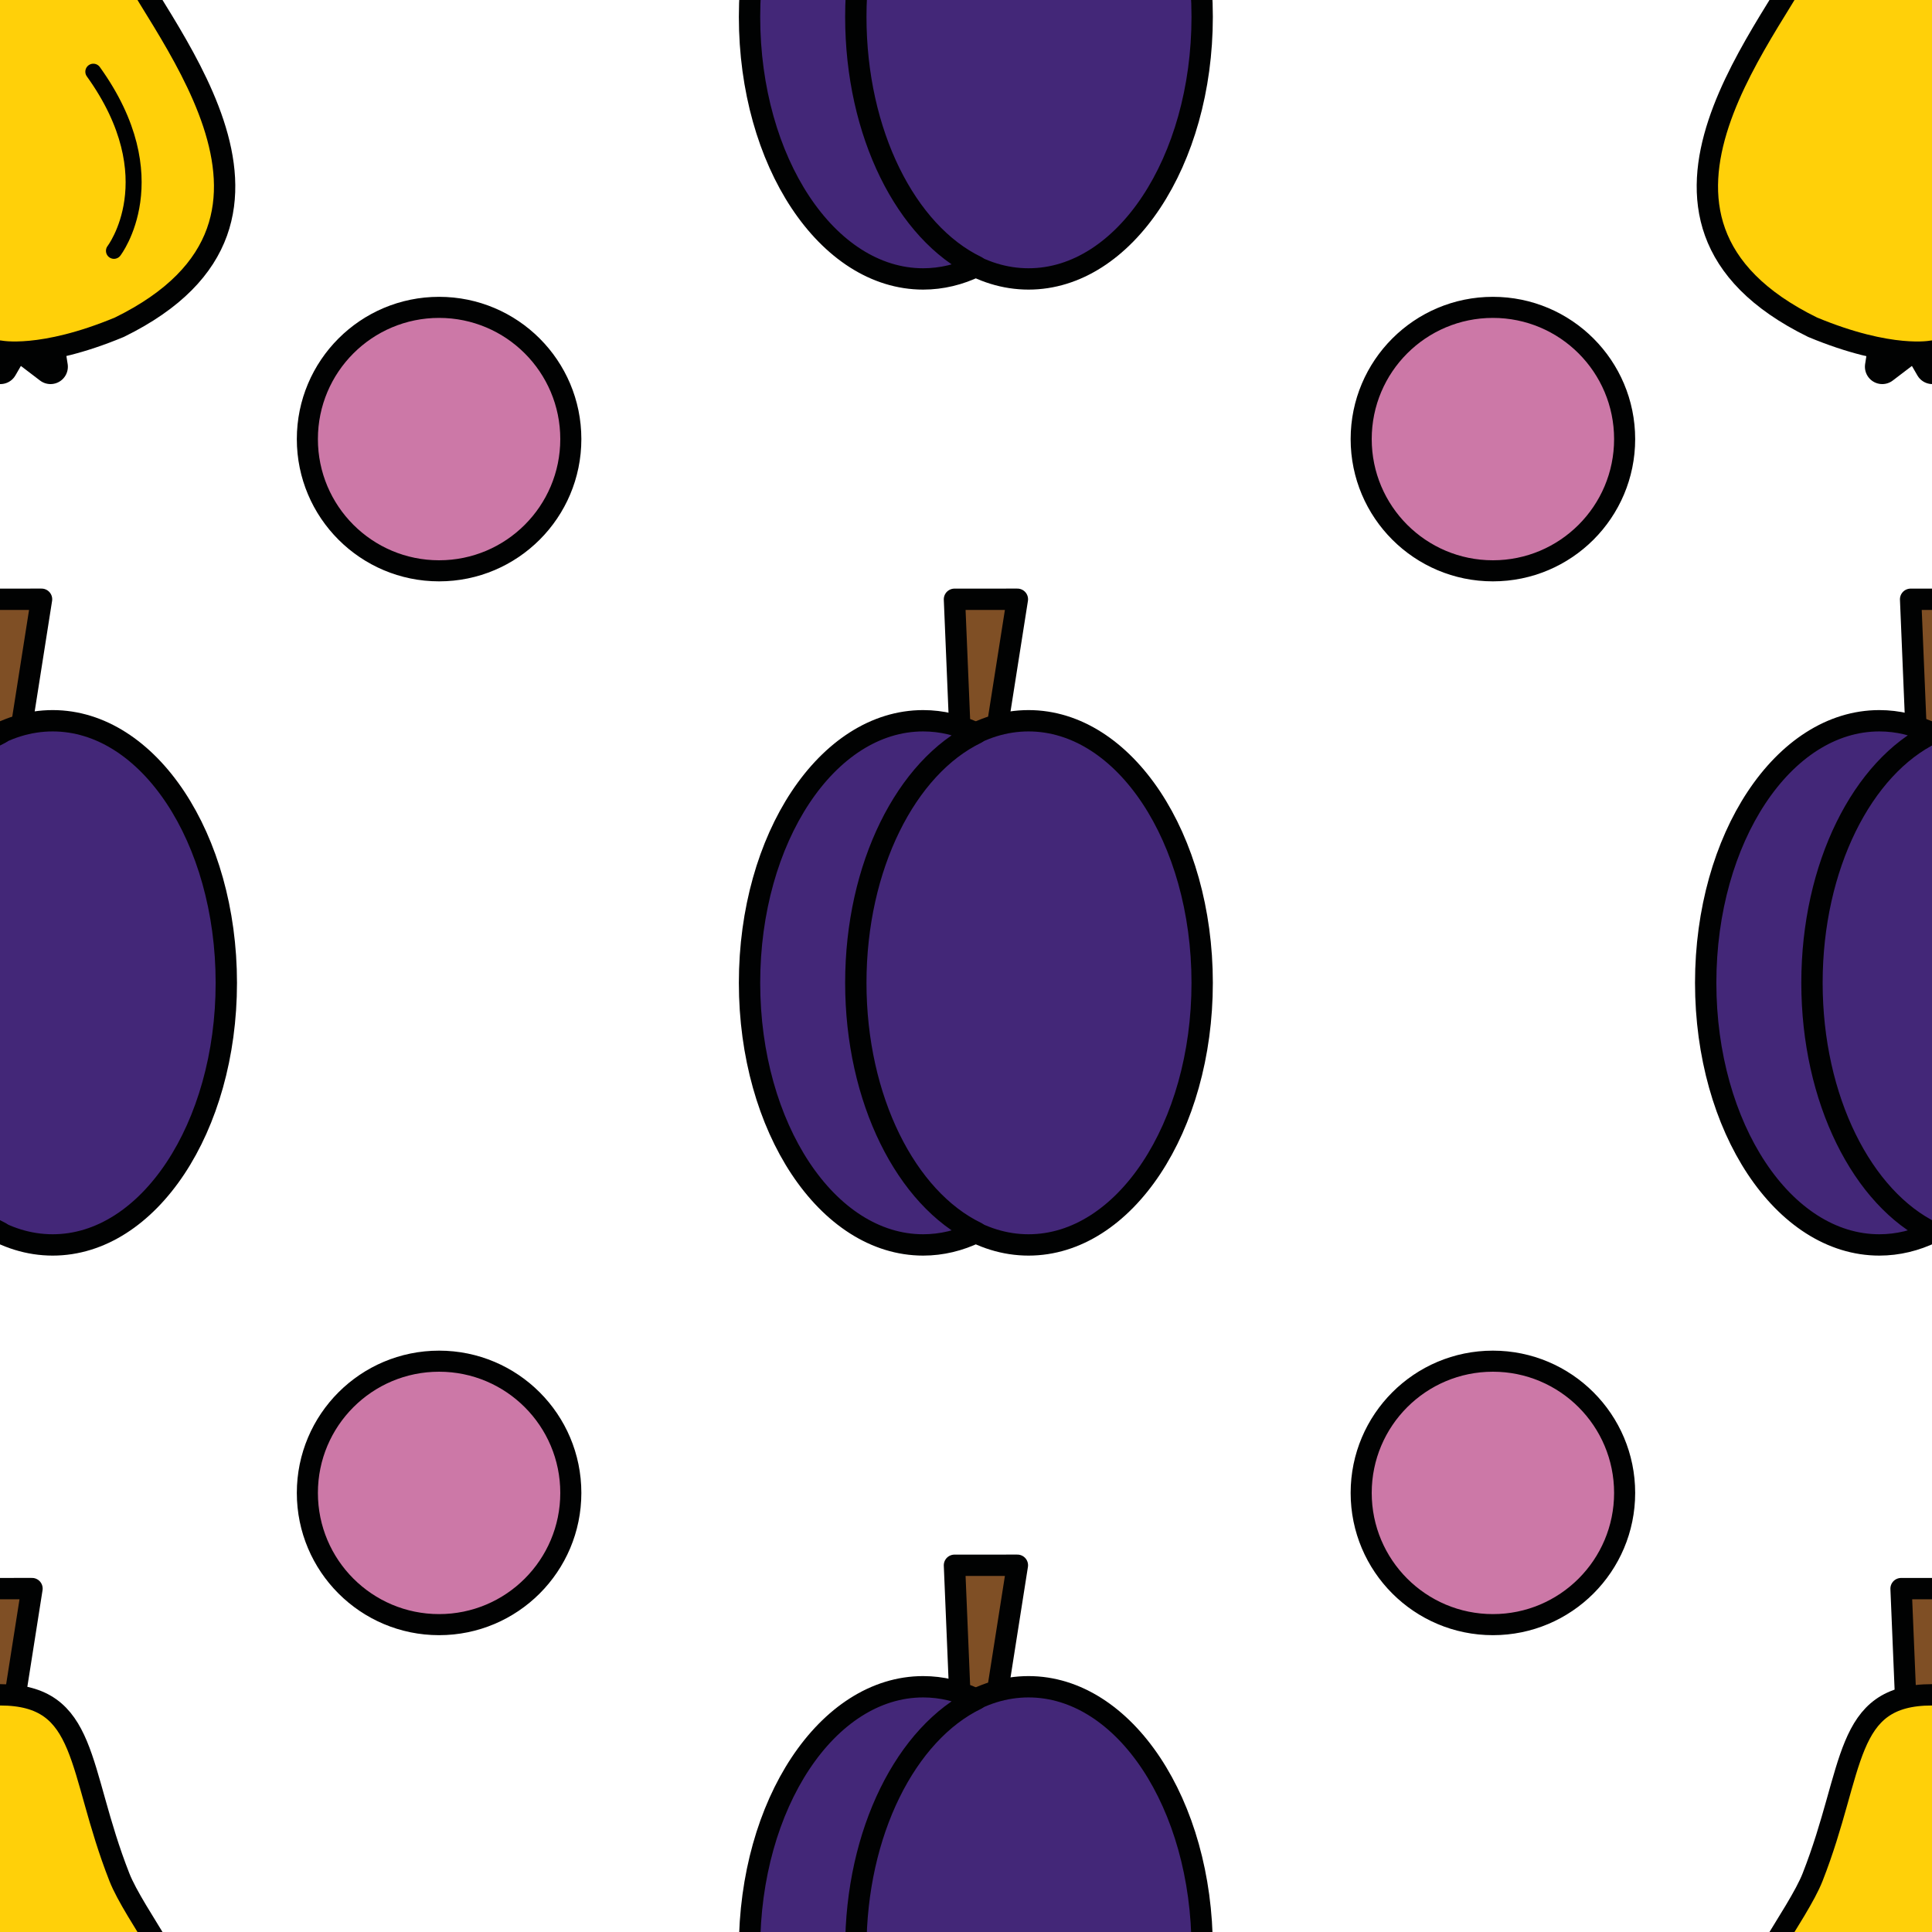 <?xml version="1.0" encoding="utf-8"?>
<!-- Generator: Adobe Illustrator 16.0.0, SVG Export Plug-In . SVG Version: 6.00 Build 0)  -->
<!DOCTYPE svg PUBLIC "-//W3C//DTD SVG 1.1//EN" "http://www.w3.org/Graphics/SVG/1.1/DTD/svg11.dtd">
<svg version="1.1" xmlns="http://www.w3.org/2000/svg" xmlns:xlink="http://www.w3.org/1999/xlink" x="0px" y="0px" width="220px"
	 height="220px" viewBox="0 0 220 220" enable-background="new 0 0 220 220" xml:space="preserve">
<g id="bg">
</g>
<g id="Layer_1">
	<g>
		<g>
			
				<polygon fill="#683C14" stroke="#010202" stroke-width="3.948" stroke-linecap="round" stroke-linejoin="round" stroke-miterlimit="10" points="
				5.754,41.762 1.79,38.74 0.045,35.717 3.536,35.717 7.025,35.717 5.279,38.74 			"/>
			
				<polygon fill="#683C14" stroke="#010202" stroke-width="3.948" stroke-linecap="round" stroke-linejoin="round" stroke-miterlimit="10" points="
				0.045,41.762 -1.701,38.74 -3.445,35.717 0.045,35.717 3.536,35.717 1.79,38.74 			"/>
			
				<polygon fill="#683C14" stroke="#010202" stroke-width="3.948" stroke-linecap="round" stroke-linejoin="round" stroke-miterlimit="10" points="
				-5.666,41.762 -5.19,38.74 -6.935,35.717 -3.445,35.717 0.045,35.717 -1.701,38.74 			"/>
		</g>
		
			<path fill="#FFD009" stroke="#010202" stroke-width="2.43" stroke-linecap="round" stroke-linejoin="round" stroke-miterlimit="10" d="
			M13.595-6.244C8.734-18.612,10.135-27.008,0-27.008c-10.135,0-8.734,8.396-13.596,20.764c-3.33,8.473-25.214,31.146,0,43.506
			C-4.697,40.97,0,39.981,0,39.981s4.697,0.988,13.596-2.72C38.809,24.902,16.926,2.229,13.595-6.244z"/>
		
			<path fill="none" stroke="#010202" stroke-width="1.822" stroke-linecap="round" stroke-linejoin="round" stroke-miterlimit="10" d="
			M12.977,28.563c0,0,6.359-8.27-2.35-20.398"/>
	</g>
	<g>
		
			<path fill="#7F4F25" stroke="#010202" stroke-width="2.43" stroke-linecap="round" stroke-linejoin="round" stroke-miterlimit="10" d="
			M3.643,180.895l-7.165,0.005l0.758,18.198h0.059c-0.002,0.153,0.021,0.307,0.07,0.457c0.272,0.808,1.234,1.213,2.15,0.905
			c0.673-0.226,1.132-0.772,1.222-1.367l0.043-0.001L3.643,180.895z"/>
		
			<path fill="#FFD009" stroke="#010202" stroke-width="2.43" stroke-linecap="round" stroke-linejoin="round" stroke-miterlimit="10" d="
			M13.595,213.756C8.734,201.388,10.135,192.992,0,192.992c-10.135,0-8.734,8.396-13.596,20.764c-3.33,8.473-25.214,31.146,0,43.506
			C-4.697,260.97,0,259.981,0,259.981s4.697,0.988,13.596-2.72C38.809,244.902,16.926,222.229,13.595,213.756z"/>
	</g>
	<g>
		
			<path fill="#7F4F25" stroke="#010202" stroke-width="2.43" stroke-linecap="round" stroke-linejoin="round" stroke-miterlimit="10" d="
			M4.73,68.238l-7.165,0.004l0.758,18.199h0.058c-0.002,0.153,0.021,0.307,0.071,0.457c0.271,0.808,1.232,1.213,2.148,0.905
			c0.673-0.226,1.133-0.772,1.223-1.367l0.043-0.001L4.73,68.238z"/>
		
			<ellipse fill="#432778" stroke="#010202" stroke-width="2.43" stroke-linecap="round" stroke-linejoin="round" stroke-miterlimit="10" cx="6" cy="111.918" rx="19.771" ry="29.844"/>
		
			<path fill="#432778" stroke="#010202" stroke-width="2.43" stroke-linecap="round" stroke-linejoin="round" stroke-miterlimit="10" d="
			M-13.668,111.918c0-13.295,5.762-24.559,13.72-28.418c-1.907-0.924-3.94-1.426-6.052-1.426c-10.92,0-19.771,13.361-19.771,29.844
			S-16.92,141.762-6,141.762c2.111,0,4.145-0.501,6.052-1.426C-7.907,136.477-13.668,125.214-13.668,111.918z"/>
	</g>
	<g>
		<g>
			
				<polygon fill="#683C14" stroke="#010202" stroke-width="3.948" stroke-linecap="round" stroke-linejoin="round" stroke-miterlimit="10" points="
				225.754,41.762 221.79,38.74 220.045,35.717 223.536,35.717 227.025,35.717 225.279,38.74 			"/>
			
				<polygon fill="#683C14" stroke="#010202" stroke-width="3.948" stroke-linecap="round" stroke-linejoin="round" stroke-miterlimit="10" points="
				220.045,41.762 218.3,38.74 216.555,35.717 220.045,35.717 223.536,35.717 221.79,38.74 			"/>
			
				<polygon fill="#683C14" stroke="#010202" stroke-width="3.948" stroke-linecap="round" stroke-linejoin="round" stroke-miterlimit="10" points="
				214.335,41.762 214.81,38.74 213.066,35.717 216.555,35.717 220.045,35.717 218.3,38.74 			"/>
		</g>
		
			<path fill="#FFD009" stroke="#010202" stroke-width="2.43" stroke-linecap="round" stroke-linejoin="round" stroke-miterlimit="10" d="
			M233.596-6.244c-4.861-12.368-3.461-20.764-13.596-20.764c-10.136,0-8.735,8.396-13.596,20.764
			c-3.331,8.473-25.213,31.146,0,43.506c8.899,3.708,13.596,2.72,13.596,2.72s4.696,0.988,13.596-2.72
			C258.81,24.902,236.926,2.229,233.596-6.244z"/>
	</g>
	<g>
		
			<path fill="#7F4F25" stroke="#010202" stroke-width="2.43" stroke-linecap="round" stroke-linejoin="round" stroke-miterlimit="10" d="
			M223.644,180.895l-7.166,0.005l0.758,18.198h0.059c-0.002,0.153,0.021,0.307,0.071,0.457c0.271,0.808,1.232,1.213,2.148,0.905
			c0.673-0.226,1.132-0.772,1.223-1.367l0.042-0.001L223.644,180.895z"/>
		
			<path fill="#FFD009" stroke="#010202" stroke-width="2.43" stroke-linecap="round" stroke-linejoin="round" stroke-miterlimit="10" d="
			M233.596,213.756c-4.861-12.368-3.461-20.764-13.596-20.764c-10.136,0-8.735,8.396-13.596,20.764
			c-3.331,8.473-25.213,31.146,0,43.506c8.899,3.708,13.596,2.72,13.596,2.72s4.696,0.988,13.596-2.72
			C258.81,244.902,236.926,222.229,233.596,213.756z"/>
	</g>
	<g>
		
			<path fill="#7F4F25" stroke="#010202" stroke-width="2.43" stroke-linecap="round" stroke-linejoin="round" stroke-miterlimit="10" d="
			M224.73,68.238l-7.165,0.004l0.758,18.199h0.059c-0.003,0.153,0.021,0.307,0.07,0.457c0.271,0.808,1.233,1.213,2.149,0.905
			c0.673-0.226,1.132-0.772,1.222-1.367l0.043-0.001L224.73,68.238z"/>
		
			<ellipse fill="#432778" stroke="#010202" stroke-width="2.43" stroke-linecap="round" stroke-linejoin="round" stroke-miterlimit="10" cx="226" cy="111.918" rx="19.771" ry="29.844"/>
		
			<path fill="#432778" stroke="#010202" stroke-width="2.43" stroke-linecap="round" stroke-linejoin="round" stroke-miterlimit="10" d="
			M206.333,111.918c0-13.295,5.761-24.559,13.72-28.418c-1.908-0.924-3.941-1.426-6.052-1.426c-10.92,0-19.771,13.361-19.771,29.844
			s8.852,29.844,19.771,29.844c2.11,0,4.144-0.501,6.052-1.426C212.093,136.477,206.333,125.214,206.333,111.918z"/>
	</g>
	<g>
		
			<ellipse fill="#432778" stroke="#010202" stroke-width="2.43" stroke-linecap="round" stroke-linejoin="round" stroke-miterlimit="10" cx="117.122" cy="1.918" rx="19.771" ry="29.844"/>
		
			<path fill="#432778" stroke="#010202" stroke-width="2.43" stroke-linecap="round" stroke-linejoin="round" stroke-miterlimit="10" d="
			M97.453,1.918c0-13.295,5.761-24.559,13.72-28.418c-1.908-0.924-3.941-1.426-6.052-1.426c-10.92,0-19.771,13.361-19.771,29.844
			s8.852,29.844,19.771,29.844c2.111,0,4.144-0.501,6.052-1.426C103.214,26.477,97.453,15.214,97.453,1.918z"/>
	</g>
	<g>
		
			<path fill="#7F4F25" stroke="#010202" stroke-width="2.43" stroke-linecap="round" stroke-linejoin="round" stroke-miterlimit="10" d="
			M115.851,68.238l-7.165,0.004l0.758,18.199h0.058c-0.002,0.153,0.021,0.307,0.071,0.457c0.271,0.808,1.233,1.213,2.149,0.905
			c0.673-0.226,1.132-0.772,1.222-1.367l0.043-0.001L115.851,68.238z"/>
		
			<ellipse fill="#432778" stroke="#010202" stroke-width="2.43" stroke-linecap="round" stroke-linejoin="round" stroke-miterlimit="10" cx="117.122" cy="111.918" rx="19.771" ry="29.844"/>
		
			<path fill="#432778" stroke="#010202" stroke-width="2.43" stroke-linecap="round" stroke-linejoin="round" stroke-miterlimit="10" d="
			M97.453,111.918c0-13.295,5.761-24.559,13.72-28.418c-1.908-0.924-3.941-1.426-6.052-1.426c-10.92,0-19.771,13.361-19.771,29.844
			s8.852,29.844,19.771,29.844c2.111,0,4.144-0.501,6.052-1.426C103.214,136.477,97.453,125.214,97.453,111.918z"/>
	</g>
	<g>
		
			<path fill="#7F4F25" stroke="#010202" stroke-width="2.43" stroke-linecap="round" stroke-linejoin="round" stroke-miterlimit="10" d="
			M115.851,178.238l-7.165,0.004l0.758,18.199h0.058c-0.002,0.153,0.021,0.307,0.071,0.457c0.271,0.808,1.233,1.213,2.149,0.905
			c0.673-0.226,1.132-0.772,1.222-1.367l0.043-0.001L115.851,178.238z"/>
		
			<ellipse fill="#432778" stroke="#010202" stroke-width="2.43" stroke-linecap="round" stroke-linejoin="round" stroke-miterlimit="10" cx="117.122" cy="221.918" rx="19.771" ry="29.844"/>
		
			<path fill="#432778" stroke="#010202" stroke-width="2.43" stroke-linecap="round" stroke-linejoin="round" stroke-miterlimit="10" d="
			M97.453,221.918c0-13.295,5.761-24.559,13.72-28.418c-1.908-0.924-3.941-1.426-6.052-1.426c-10.92,0-19.771,13.361-19.771,29.844
			s8.852,29.844,19.771,29.844c2.111,0,4.144-0.501,6.052-1.426C103.214,246.477,97.453,235.214,97.453,221.918z"/>
	</g>
	<circle fill="#CC78A7" stroke="#010202" stroke-width="2.4" stroke-miterlimit="10" cx="50" cy="50" r="15"/>
	<circle fill="#CC78A7" stroke="#010202" stroke-width="2.4" stroke-miterlimit="10" cx="50" cy="170" r="15"/>
	<circle fill="#CC78A7" stroke="#010202" stroke-width="2.4" stroke-miterlimit="10" cx="170" cy="50" r="15"/>
	<circle fill="#CC78A7" stroke="#010202" stroke-width="2.4" stroke-miterlimit="10" cx="170" cy="170" r="15"/>
</g>
</svg>
